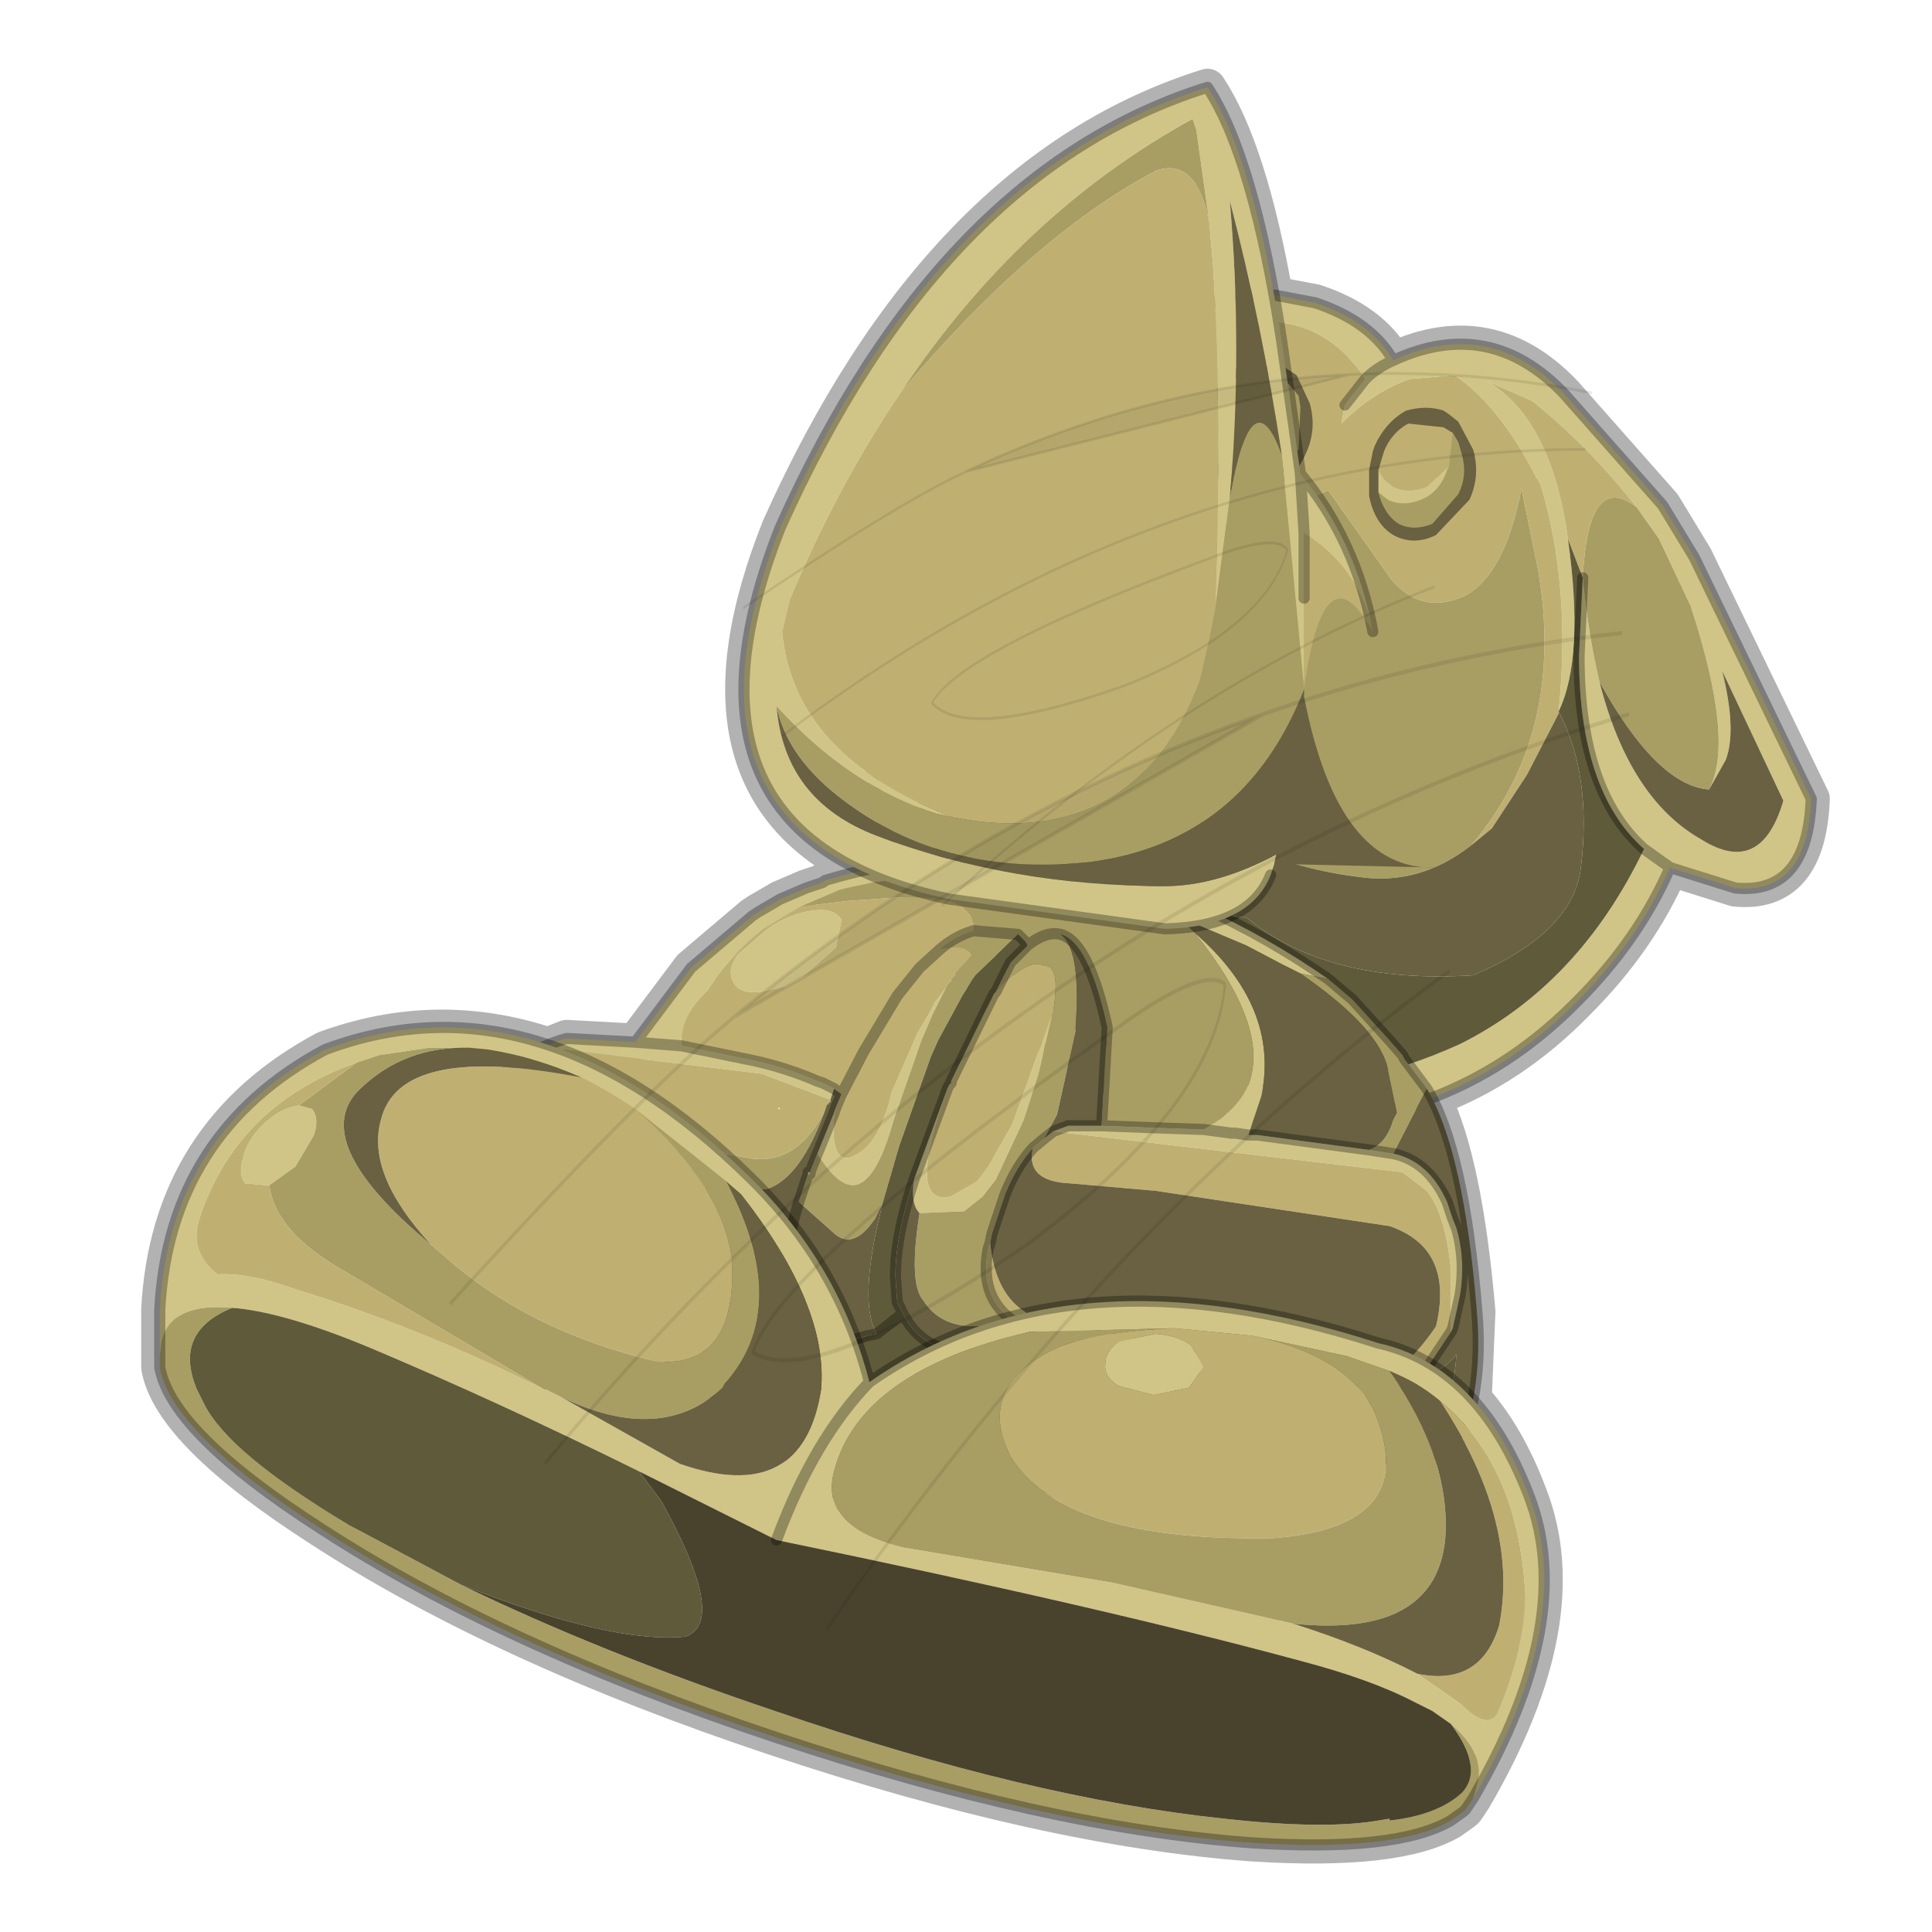 <?xml version="1.0" encoding="UTF-8" standalone="no"?>
<svg xmlns:xlink="http://www.w3.org/1999/xlink" height="52.0px" width="52.0px" xmlns="http://www.w3.org/2000/svg">
  <g transform="matrix(1.0, 0.0, 0.0, 1.0, 0.0, 0.0)">
    <use height="154.0" transform="matrix(1.0, 0.0, 0.0, 1.0, -50.0, -50.0)" width="154.0" xlink:href="#shape0"/>
    <use height="187.45" transform="matrix(-0.017, -0.365, -0.207, 0.002, 48.412, 49.219)" width="103.7" xlink:href="#sprite0"/>
    <use height="187.45" transform="matrix(0.039, -0.251, -0.134, -0.041, 41.516, 33.373)" width="103.7" xlink:href="#sprite0"/>
    <use height="0.0" transform="matrix(0.125, 0.054, -0.099, 0.22, 29.2, 25.75)" width="0.0" xlink:href="#sprite1"/>
  </g>
  <defs>
    <g id="shape0" transform="matrix(1.0, 0.0, 0.0, 1.0, 50.0, 50.0)">
      <path d="M52.0 0.0 L52.0 52.0 0.0 52.0 0.0 0.0 52.0 0.0" fill="#795fa9" fill-opacity="0.0" fill-rule="evenodd" stroke="none"/>
      <path d="M22.15 23.75 L21.7 23.9 21.0 24.2 20.4 24.55 20.25 24.65 18.6 26.05 17.1 28.05 15.25 27.95 14.75 28.15 Q11.75 27.15 8.75 28.25 4.55 30.5 4.3 35.25 L4.3 36.5 4.3 36.7 4.3 36.8 Q4.6 38.55 8.65 41.15 13.5 44.3 20.85 46.75 28.2 49.2 33.7 49.6 37.6 49.85 39.05 49.0 L39.4 48.75 39.45 48.7 39.55 48.55 39.65 48.4 Q42.45 43.6 41.15 40.25 40.55 38.65 39.65 37.65 L39.75 35.3 Q39.4 31.25 38.55 29.55 40.7 28.75 42.45 26.95 44.1 25.3 44.95 23.35 L46.7 23.9 Q48.65 24.1 48.75 21.5 L45.6 15.0 44.75 13.6 42.1 10.6 Q40.1 8.5 37.5 9.7 36.9 8.65 35.4 8.15 L34.35 7.95 34.3 7.95 Q33.6 4.0 32.5 2.35 25.3 4.6 21.0 14.2 18.25 21.1 23.2 23.45 L22.2 23.7 22.15 23.75 Z" fill="none" stroke="#000000" stroke-linecap="round" stroke-linejoin="round" stroke-opacity="0.302" stroke-width="1.0"/>
      <path d="M24.5 17.45 Q24.3 18.55 24.4 19.6 24.6 23.2 27.4 26.4 L28.15 27.2 Q33.35 30.8 39.3 28.1 42.5 26.5 44.25 22.85 L44.95 23.35 44.25 22.85 Q42.5 21.3 42.5 17.65 L42.6 15.55 Q42.75 17.1 43.05 18.35 43.85 21.5 45.8 22.6 47.4 23.6 48.0 21.55 L46.35 18.05 Q46.75 19.65 46.45 20.45 L46.0 21.25 Q46.7 19.95 45.5 16.3 L44.65 14.5 44.05 13.65 Q42.75 12.0 41.25 10.8 L41.15 10.75 40.0 10.25 Q41.75 11.25 42.2 14.5 42.65 17.7 41.95 19.15 42.3 15.75 41.45 13.0 L41.35 12.85 Q40.35 10.9 39.15 10.1 L37.95 10.2 Q36.95 10.55 36.1 11.4 L36.2 10.9 36.75 10.2 Q35.7 8.6 33.9 8.65 32.3 8.35 30.65 10.55 L31.35 9.15 Q27.8 9.8 25.45 14.1 24.7 15.8 24.5 17.45 M32.0 8.5 Q31.6 8.75 31.35 9.15 31.6 8.75 32.0 8.5 32.9 7.8 34.35 7.95 L35.4 8.15 Q36.9 8.65 37.5 9.7 40.1 8.5 42.1 10.6 L44.75 13.6 45.6 15.0 48.75 21.5 Q48.65 24.1 46.7 23.9 L44.95 23.35 Q44.1 25.3 42.45 26.95 39.2 30.25 34.55 30.25 29.9 30.25 26.6 26.95 23.35 23.7 23.35 19.05 23.35 14.4 26.45 11.15 L28.25 9.5 Q30.3 8.1 32.0 8.5 M37.5 9.7 Q37.05 9.9 36.75 10.2 37.05 9.9 37.5 9.7" fill="#d0c586" fill-rule="evenodd" stroke="none"/>
      <path d="M41.95 19.15 L41.95 19.2 41.85 19.4 41.1 20.85 40.15 22.3 39.6 22.75 Q42.15 19.75 41.4 15.35 L40.95 13.15 Q40.5 15.5 39.4 16.05 38.25 16.55 37.45 15.6 L35.75 13.2 33.55 14.1 Q29.95 14.5 30.65 10.55 32.3 8.35 33.9 8.65 35.7 8.6 36.75 10.2 L36.2 10.9 36.1 11.4 Q36.95 10.55 37.95 10.2 L39.15 10.1 Q40.35 10.9 41.35 12.85 L41.45 13.0 Q42.3 15.75 41.95 19.15 M42.2 14.5 Q41.75 11.25 40.0 10.25 L41.15 10.75 41.25 10.8 Q42.75 12.0 44.05 13.65 42.75 12.65 42.6 15.55 L42.2 14.5" fill="#bfb072" fill-rule="evenodd" stroke="none"/>
      <path d="M39.6 22.75 Q38.2 23.85 36.55 23.6 32.1 23.05 29.65 19.25 L24.5 17.45 Q24.7 15.8 25.45 14.1 27.8 9.8 31.35 9.15 L30.65 10.55 Q29.95 14.5 33.55 14.1 L35.75 13.2 37.45 15.6 Q38.25 16.55 39.4 16.05 40.5 15.5 40.95 13.15 L41.4 15.35 Q42.15 19.75 39.6 22.75 M42.6 15.55 Q42.75 12.65 44.05 13.65 L44.65 14.5 45.5 16.3 Q46.7 19.95 46.0 21.25 44.6 21.15 43.05 18.35 42.75 17.1 42.6 15.55" fill="#a89e64" fill-rule="evenodd" stroke="none"/>
      <path d="M24.4 19.6 Q24.3 18.55 24.5 17.45 L29.65 19.25 Q32.1 23.05 36.55 23.6 38.2 23.85 39.6 22.75 L40.15 22.3 41.1 20.85 41.85 19.4 41.95 19.2 41.95 19.15 Q42.85 20.85 42.55 23.35 42.35 25.1 39.65 26.25 35.75 26.5 33.55 24.7 L29.95 24.25 Q26.7 23.45 24.4 19.6 M46.0 21.25 L46.45 20.45 Q46.75 19.65 46.35 18.05 L48.0 21.55 Q47.4 23.6 45.8 22.6 43.85 21.5 43.05 18.35 44.6 21.15 46.0 21.25" fill="#696141" fill-rule="evenodd" stroke="none"/>
      <path d="M24.4 19.6 Q26.7 23.45 29.95 24.25 L33.55 24.7 Q35.75 26.5 39.65 26.25 42.35 25.1 42.55 23.35 42.85 20.85 41.95 19.15 42.65 17.7 42.2 14.5 L42.6 15.55 42.5 17.65 Q42.5 21.3 44.25 22.85 42.5 26.5 39.3 28.1 33.35 30.8 28.15 27.2 L27.4 26.4 Q24.6 23.2 24.4 19.6" fill="#5f5a3a" fill-rule="evenodd" stroke="none"/>
      <path d="M31.35 9.15 Q31.6 8.75 32.0 8.5 30.3 8.1 28.25 9.5 L26.45 11.15 Q23.35 14.4 23.35 19.05 23.35 23.7 26.6 26.95 29.9 30.25 34.55 30.25 39.2 30.25 42.45 26.95 44.1 25.3 44.95 23.35 L44.25 22.85 Q42.5 21.3 42.5 17.65 L42.6 15.55 M36.2 10.9 L36.75 10.2 Q37.05 9.9 37.5 9.7 36.9 8.65 35.4 8.15 L34.35 7.95 Q32.9 7.8 32.0 8.5 M37.5 9.7 Q40.1 8.5 42.1 10.6 L44.75 13.6 45.6 15.0 48.75 21.5 Q48.65 24.1 46.7 23.9 L44.95 23.35 M31.35 9.15 L30.65 10.55" fill="none" stroke="#000000" stroke-linecap="round" stroke-linejoin="round" stroke-opacity="0.302" stroke-width="0.3"/>
      <path d="M37.1 13.25 L37.1 12.65 37.25 12.9 37.5 13.1 Q37.9 13.3 38.4 13.1 L39.0 12.55 38.95 12.65 Q38.75 13.25 38.25 13.45 37.75 13.65 37.35 13.45 L37.1 13.25 M32.65 12.1 L32.65 12.0 32.6 11.4 32.8 11.75 33.05 11.9 Q33.5 12.15 34.0 11.9 L34.75 11.25 34.65 11.45 33.85 12.25 Q33.35 12.5 32.9 12.25 L32.65 12.1" fill="#d0c586" fill-rule="evenodd" stroke="none"/>
      <path d="M37.1 12.65 L37.25 12.15 Q37.45 11.65 37.9 11.4 L38.85 11.5 39.1 11.65 39.0 12.55 38.4 13.1 Q37.9 13.3 37.5 13.1 L37.25 12.9 37.1 12.65 M32.6 11.4 L32.75 10.85 Q33.0 10.3 33.5 10.05 L34.45 10.15 34.7 10.35 34.75 11.25 34.0 11.9 Q33.5 12.15 33.05 11.9 L32.8 11.75 32.6 11.4" fill="#bfb072" fill-rule="evenodd" stroke="none"/>
      <path d="M39.1 11.65 L39.25 11.9 39.35 12.25 Q39.5 12.8 39.25 13.3 L38.55 14.1 Q38.05 14.3 37.65 14.1 37.25 13.85 37.1 13.25 L37.35 13.45 Q37.75 13.65 38.25 13.45 38.75 13.25 38.95 12.65 L39.0 12.55 39.1 11.65 M34.7 10.35 L34.95 10.65 35.0 10.95 34.95 12.1 34.15 12.9 Q33.65 13.15 33.2 12.9 32.75 12.65 32.65 12.1 L32.9 12.25 Q33.35 12.5 33.85 12.25 L34.65 11.45 34.75 11.25 34.7 10.35" fill="#a89e64" fill-rule="evenodd" stroke="none"/>
      <path d="M38.85 11.05 L39.0 11.15 39.25 11.35 39.65 12.1 Q39.85 12.8 39.55 13.45 L38.65 14.4 Q38.05 14.7 37.5 14.4 37.0 14.1 36.85 13.35 L36.85 12.65 36.95 12.15 37.0 12.0 Q37.3 11.35 37.85 11.05 38.4 10.9 38.85 11.05 M39.1 11.65 L38.85 11.5 37.9 11.4 Q37.45 11.65 37.25 12.15 L37.1 12.65 37.1 13.25 Q37.25 13.85 37.65 14.1 38.05 14.3 38.55 14.1 L39.25 13.3 Q39.5 12.8 39.35 12.25 L39.25 11.9 39.1 11.65 M32.6 10.75 Q32.9 10.1 33.45 9.8 L34.6 9.9 34.9 10.1 35.25 10.85 Q35.45 11.55 35.15 12.2 34.85 12.9 34.25 13.15 33.65 13.45 33.1 13.15 32.6 12.85 32.45 12.1 L32.4 11.6 32.5 11.05 32.6 10.75 M34.7 10.35 L34.45 10.15 33.5 10.05 Q33.0 10.3 32.75 10.85 L32.6 11.4 32.65 12.0 32.65 12.1 Q32.75 12.65 33.2 12.9 33.65 13.15 34.15 12.9 L34.95 12.1 35.0 10.95 34.95 10.65 34.7 10.35" fill="#696141" fill-rule="evenodd" stroke="none"/>
      <path d="M31.15 24.45 L31.1 24.45 30.65 24.3 29.8 23.95 28.75 23.7 27.75 23.5 27.0 23.45 24.1 23.65 23.5 23.75 22.8 23.9 22.6 23.95 21.55 24.4 20.55 25.0 Q19.6 25.75 19.05 26.65 18.25 27.4 18.35 28.15 L17.1 28.05 18.35 28.15 20.3 28.55 Q21.2 28.75 22.0 29.1 L22.15 29.15 22.45 29.3 22.35 29.6 20.5 28.9 15.2 28.25 Q13.2 28.85 12.0 32.4 12.55 28.7 15.25 27.95 L17.1 28.05 18.6 26.05 20.25 24.65 20.4 24.55 21.0 24.2 21.7 23.9 22.15 23.75 22.2 23.7 Q28.95 21.65 35.75 26.35 L35.0 26.2 34.9 26.15 34.5 25.95 33.55 25.45 31.3 24.5 31.15 24.45 M29.65 30.3 L30.95 30.35 32.4 30.4 Q33.3 29.9 33.6 29.2 34.2 27.65 32.15 25.1 34.45 27.1 33.95 29.5 L33.6 30.55 33.85 30.55 34.6 30.65 36.85 30.95 37.5 31.05 Q38.45 31.25 38.95 32.35 L39.1 32.8 39.2 33.05 Q39.45 33.9 39.3 34.85 L39.1 35.75 39.05 35.85 39.05 34.15 Q38.9 32.65 38.4 32.05 L37.75 31.55 28.35 30.45 28.75 30.3 29.65 30.3 M22.5 29.8 L22.45 30.05 Q22.35 31.3 22.9 31.15 L23.1 31.05 Q23.7 30.7 24.0 29.4 L24.7 27.8 25.05 27.2 25.15 27.0 25.45 26.6 25.3 26.9 25.1 27.3 24.8 28.0 24.05 30.15 Q23.65 31.6 23.15 31.85 22.65 32.1 22.0 31.05 L22.45 29.95 22.5 29.8 M25.5 29.3 Q24.35 32.5 25.6 32.2 L26.3 31.8 26.6 31.4 27.25 30.25 28.3 27.35 28.3 27.4 27.95 28.9 27.55 30.15 26.8 31.75 26.45 32.2 25.95 32.6 24.75 32.65 Q24.5 32.4 24.6 31.75 L25.5 29.3 M32.4 30.4 L33.15 30.5 33.25 30.5 33.6 30.55 33.25 30.5 33.15 30.5 32.4 30.4 M20.8 24.9 Q21.4 24.55 21.95 24.5 22.45 24.45 22.65 24.75 L22.5 25.5 21.6 26.3 21.15 26.55 20.45 26.7 Q19.9 26.75 19.75 26.45 19.55 26.15 19.85 25.7 L20.6 25.05 20.8 24.9" fill="#d0c586" fill-rule="evenodd" stroke="none"/>
      <path d="M18.35 28.15 Q18.25 27.4 19.05 26.65 19.6 25.75 20.55 25.0 L21.55 24.4 22.8 24.25 24.25 24.15 Q26.35 24.1 26.2 25.05 L26.05 25.1 Q25.65 25.25 25.3 25.55 25.95 25.4 26.15 25.7 L25.85 26.05 25.7 26.2 25.7 26.25 25.6 26.35 25.6 26.4 25.5 26.5 25.45 26.6 25.15 27.0 25.05 27.2 24.7 27.8 24.0 29.4 Q23.7 30.7 23.1 31.05 L22.9 31.15 Q22.35 31.3 22.45 30.05 L22.5 29.8 22.65 29.45 23.25 28.3 24.15 26.8 24.75 26.05 25.3 25.55 24.75 26.05 24.15 26.8 23.25 28.3 22.65 29.45 22.45 29.3 22.15 29.15 22.0 29.1 Q21.2 28.75 20.3 28.55 L18.35 28.15 M13.95 34.0 L12.3 33.25 Q11.9 32.85 12.0 32.4 13.2 28.85 15.2 28.25 L20.5 28.9 22.35 29.6 22.35 29.65 22.25 29.75 22.2 29.9 Q21.4 31.45 20.05 31.15 L14.6 30.2 Q13.75 29.9 13.85 29.45 L13.7 29.6 13.35 30.1 13.3 30.15 Q12.15 32.1 12.8 33.0 L13.95 34.0 M39.05 35.85 L38.35 36.9 Q37.55 37.65 36.25 37.85 L28.25 35.95 27.9 35.85 Q27.5 35.7 27.25 35.55 L27.2 35.5 Q26.35 34.85 26.6 33.6 L26.65 33.45 Q26.8 35.0 27.85 35.45 L36.45 37.35 Q37.6 37.25 38.65 35.7 39.15 33.6 37.4 33.0 L31.1 32.05 28.8 31.85 Q27.6 31.8 27.8 30.9 L28.1 30.65 28.35 30.45 37.75 31.55 38.4 32.05 Q38.9 32.65 39.05 34.15 L39.05 35.85 M21.8 31.55 L21.8 31.6 21.75 31.55 21.8 31.55 M25.6 29.1 L26.75 26.75 26.8 26.7 Q27.7 25.75 28.1 26.0 28.55 25.95 28.35 27.2 L28.35 27.25 28.3 27.35 27.25 30.25 26.6 31.4 26.3 31.8 25.6 32.2 Q24.35 32.5 25.5 29.3 L25.55 29.2 25.6 29.15 25.6 29.1 M20.8 24.9 L20.6 25.05 19.85 25.7 Q19.55 26.15 19.75 26.45 19.9 26.75 20.45 26.7 L21.15 26.55 21.6 26.3 22.5 25.5 22.65 24.75 Q22.45 24.45 21.95 24.5 21.4 24.55 20.8 24.9 M21.0 29.85 L20.95 29.8 20.95 29.85 21.0 29.85" fill="#bfb072" fill-rule="evenodd" stroke="none"/>
      <path d="M21.55 24.4 L22.6 23.95 22.8 23.9 23.5 23.75 24.1 23.65 27.0 23.45 27.75 23.5 28.75 23.7 29.8 23.95 30.65 24.3 31.1 24.45 31.15 24.45 31.3 24.55 32.0 24.95 32.15 25.1 Q34.2 27.65 33.6 29.2 33.3 29.9 32.4 30.4 L30.95 30.35 29.65 30.3 29.8 27.65 Q29.3 25.35 28.55 25.15 28.15 25.05 27.65 25.45 28.15 25.05 28.55 25.15 29.1 25.55 28.95 27.65 L28.95 27.75 28.45 30.0 28.1 30.65 27.8 30.9 Q27.35 31.4 27.05 32.15 L26.7 33.2 26.65 33.45 26.6 33.6 Q26.35 34.85 27.2 35.5 L27.25 35.55 26.95 35.6 Q25.45 35.95 24.85 35.0 24.45 34.55 24.75 32.65 L25.95 32.6 26.45 32.2 26.8 31.75 27.55 30.15 27.95 28.9 28.3 27.4 28.3 27.35 28.35 27.25 28.35 27.2 Q28.55 25.95 28.1 26.0 27.7 25.75 26.8 26.7 L27.2 25.9 27.65 25.45 27.6 25.35 27.4 25.15 26.2 25.05 27.4 25.15 26.25 26.25 26.15 26.4 25.9 26.8 25.25 28.0 25.05 28.45 24.2 30.85 23.75 32.4 23.55 32.8 Q22.95 33.7 22.4 33.15 L21.5 32.35 21.75 31.6 21.8 31.6 21.8 31.55 22.0 31.05 Q22.65 32.1 23.15 31.85 23.65 31.6 24.05 30.15 L24.8 28.0 25.1 27.3 25.3 26.9 25.45 26.6 25.5 26.5 25.6 26.4 25.6 26.35 25.7 26.25 25.7 26.2 25.85 26.05 26.15 25.7 Q25.95 25.4 25.3 25.55 25.65 25.25 26.05 25.1 L26.2 25.05 Q26.35 24.1 24.25 24.15 L22.8 24.25 21.55 24.4 M35.0 26.2 L35.75 26.35 36.4 26.9 37.4 28.0 37.75 28.4 37.8 28.5 38.4 29.3 37.5 31.05 36.85 30.95 Q37.3 30.8 37.5 30.15 L37.6 29.95 37.35 28.75 Q37.1 27.65 35.0 26.2 M22.2 29.9 Q21.55 31.7 20.65 32.0 16.85 32.15 13.5 30.75 13.2 30.35 13.3 30.15 L13.35 30.1 13.7 29.6 13.85 29.45 Q13.75 29.9 14.6 30.2 L20.05 31.15 Q21.4 31.45 22.2 29.9" fill="#a89e64" fill-rule="evenodd" stroke="none"/>
      <path d="M31.15 24.45 L31.3 24.5 33.55 25.45 34.5 25.95 34.9 26.15 35.0 26.2 Q37.1 27.65 37.35 28.75 L37.6 29.95 37.5 30.15 Q37.3 30.8 36.85 30.95 L34.6 30.65 33.85 30.55 33.6 30.55 33.95 29.5 Q34.45 27.1 32.15 25.1 L32.0 24.95 31.3 24.55 31.15 24.45 M28.55 25.15 Q29.3 25.35 29.8 27.65 L29.65 30.3 28.75 30.3 28.35 30.45 28.1 30.65 28.45 30.0 28.95 27.75 28.95 27.65 Q29.1 25.55 28.55 25.15 M38.4 29.3 Q39.4 30.95 39.75 35.3 39.95 37.6 39.1 39.25 L38.45 39.3 Q39.15 37.55 39.2 36.45 38.75 37.0 38.35 36.9 L39.05 35.85 39.1 35.75 39.3 34.85 Q39.45 33.9 39.2 33.05 L39.1 32.8 38.95 32.35 Q38.45 31.25 37.5 31.05 L38.4 29.3 M15.05 34.35 L13.95 34.0 12.8 33.0 Q12.15 32.1 13.3 30.15 13.2 30.35 13.5 30.75 16.85 32.15 20.65 32.0 21.55 31.7 22.2 29.9 L22.25 29.75 22.35 29.65 22.35 29.6 22.45 29.3 22.65 29.45 22.5 29.8 22.45 29.95 22.0 31.05 21.8 31.55 21.75 31.55 21.75 31.6 21.5 32.35 22.4 33.15 Q22.95 33.7 23.55 32.8 L23.75 32.4 23.6 33.05 Q23.15 35.15 23.6 35.9 L23.35 35.95 23.0 36.05 Q22.1 36.45 21.35 35.25 L21.25 34.95 Q21.0 33.95 21.5 32.35 21.0 33.95 21.25 34.95 18.2 35.7 15.05 34.35 M27.8 30.9 Q27.6 31.8 28.8 31.85 L31.1 32.05 37.4 33.0 Q39.15 33.6 38.65 35.7 37.6 37.25 36.45 37.35 L27.85 35.45 Q26.8 35.0 26.65 33.45 L26.7 33.2 27.05 32.15 Q27.35 31.4 27.8 30.9 M27.25 35.55 Q27.5 35.7 27.9 35.85 L28.25 35.95 Q26.6 36.6 25.55 36.35 24.7 36.15 24.3 35.35 L24.15 35.05 24.1 34.35 Q24.1 33.25 24.6 31.75 24.5 32.4 24.75 32.65 24.45 34.55 24.85 35.0 25.45 35.95 26.95 35.6 L27.25 35.55" fill="#696141" fill-rule="evenodd" stroke="none"/>
      <path d="M27.4 25.15 L27.6 25.35 27.65 25.45 27.2 25.9 26.8 26.7 26.75 26.75 25.6 29.1 25.6 29.15 25.55 29.2 25.5 29.3 24.6 31.75 Q24.1 33.25 24.1 34.35 L24.15 35.05 24.3 35.35 Q24.7 36.15 25.55 36.35 26.6 36.6 28.25 35.95 L36.25 37.85 Q37.55 37.65 38.35 36.9 38.75 37.0 39.2 36.45 39.15 37.55 38.45 39.3 L22.9 40.65 22.8 40.65 15.05 34.35 Q18.2 35.7 21.25 34.95 L21.35 35.25 Q22.1 36.45 23.0 36.05 L23.35 35.95 23.6 35.9 Q23.15 35.15 23.6 33.05 L23.75 32.4 24.2 30.85 25.05 28.45 25.25 28.0 25.9 26.8 26.15 26.4 26.25 26.25 27.4 25.15 M24.3 35.35 L23.6 35.9 24.3 35.35" fill="#5f5a3a" fill-rule="evenodd" stroke="none"/>
      <path d="M35.75 26.35 Q28.95 21.65 22.2 23.7 L22.15 23.75 21.7 23.9 21.0 24.2 20.4 24.55 20.25 24.65 18.6 26.05 17.1 28.05 18.35 28.15 20.3 28.55 Q21.2 28.75 22.0 29.1 L22.15 29.15 22.45 29.3 22.65 29.45 22.5 29.8 22.45 29.95 22.0 31.05 21.8 31.55 21.8 31.6 21.75 31.55 21.75 31.6 21.5 32.35 Q21.0 33.95 21.25 34.95 18.2 35.7 15.05 34.35 L13.95 34.0 12.3 33.25 Q11.9 32.85 12.0 32.4 12.55 28.7 15.25 27.95 L17.1 28.05 M26.2 25.05 L27.4 25.15 27.6 25.35 27.65 25.45 Q28.15 25.05 28.55 25.15 29.3 25.35 29.8 27.65 L29.65 30.3 30.95 30.35 32.4 30.4 33.15 30.5 33.25 30.5 33.6 30.55 33.85 30.55 34.6 30.65 36.85 30.95 37.5 31.05 Q38.45 31.25 38.95 32.35 L39.1 32.8 39.2 33.05 Q39.45 33.9 39.3 34.85 L39.1 35.75 39.05 35.85 38.35 36.9 Q37.55 37.65 36.25 37.85 L28.25 35.95 27.9 35.85 Q27.5 35.7 27.25 35.55 L27.2 35.5 Q26.35 34.85 26.6 33.6 L26.65 33.45 26.7 33.2 27.05 32.15 Q27.35 31.4 27.8 30.9 L28.1 30.65 28.35 30.45 28.75 30.3 29.65 30.3 M35.75 26.35 L36.4 26.9 37.4 28.0 37.75 28.4 37.8 28.5 38.4 29.3 Q39.4 30.95 39.75 35.3 39.95 37.6 39.1 39.25 L38.45 39.3 22.9 40.65 M22.8 40.65 L15.05 34.35 M25.3 25.55 Q25.65 25.25 26.05 25.1 L26.2 25.05 M25.3 25.55 L24.75 26.05 24.15 26.8 23.25 28.3 22.65 29.45 M26.8 26.7 L26.75 26.75 25.6 29.1 M25.6 29.15 L25.55 29.2 25.5 29.3 24.6 31.75 Q24.1 33.25 24.1 34.35 L24.15 35.05 24.3 35.35 Q24.7 36.15 25.55 36.35 26.6 36.6 28.25 35.95 M26.8 26.7 L27.2 25.9 27.65 25.45 M23.6 35.9 L24.3 35.35 M21.25 34.95 L21.35 35.25 Q22.1 36.45 23.0 36.05 L23.35 35.95 23.6 35.9" fill="none" stroke="#000000" stroke-linecap="round" stroke-linejoin="round" stroke-opacity="0.302" stroke-width="0.3"/>
      <path d="M22.9 40.65 L22.8 40.65" fill="none" stroke="#ff0000" stroke-linecap="round" stroke-linejoin="round" stroke-width="0.05"/>
      <path d="M12.65 28.2 L11.55 28.2 10.2 28.4 9.6 28.6 Q6.35 29.75 5.35 32.85 5.1 33.7 5.85 34.3 6.7 34.25 7.95 34.7 11.35 35.75 14.65 37.4 L14.7 37.4 15.1 37.6 18.3 39.4 Q21.6 40.55 22.1 37.4 22.3 35.15 19.95 32.15 L19.55 31.8 17.1 29.85 Q16.35 29.35 15.65 29.0 14.4 28.45 13.15 28.25 L12.65 28.2 M8.05 29.75 L8.4 29.85 Q8.6 30.1 8.45 30.55 L7.95 31.4 7.25 31.9 7.15 31.9 6.6 31.85 Q6.4 31.6 6.55 31.15 6.65 30.7 7.05 30.3 7.45 29.9 7.85 29.8 L8.05 29.75 M6.25 35.2 Q4.6 35.05 4.35 36.1 L4.3 36.5 4.3 35.25 Q4.55 30.5 8.75 28.25 14.5 26.1 20.2 31.7 22.6 34.05 23.4 37.2 21.9 38.75 20.9 41.45 21.9 38.75 23.4 37.2 28.75 33.45 37.1 36.15 39.8 36.75 41.15 40.25 42.45 43.6 39.65 48.4 L39.75 48.05 Q40.0 47.2 39.05 46.4 L38.55 46.05 38.05 45.8 Q36.9 45.2 35.0 44.7 29.65 43.25 20.9 41.45 L17.2 39.6 Q13.35 37.7 9.9 36.25 7.6 35.3 6.25 35.2 M31.6 35.75 L27.7 35.85 Q23.15 36.9 22.45 39.6 22.05 41.1 24.3 41.65 L29.95 42.6 34.8 43.7 Q36.7 44.3 38.15 45.05 L39.3 45.85 Q40.05 46.6 40.3 46.1 41.05 44.35 41.05 42.85 40.85 39.4 38.75 37.7 38.15 37.2 37.4 36.9 L36.25 36.5 33.7 35.95 31.6 35.75 M29.75 36.7 Q29.75 36.35 30.15 36.1 L31.1 35.9 Q31.7 35.95 32.05 36.2 L32.4 36.8 32.0 37.35 31.05 37.55 30.1 37.3 Q29.7 37.05 29.75 36.7" fill="#d0c586" fill-rule="evenodd" stroke="none"/>
      <path d="M9.6 28.6 L8.05 29.75 7.85 29.8 Q7.45 29.9 7.05 30.3 6.65 30.7 6.55 31.15 6.4 31.6 6.6 31.85 L7.15 31.9 7.25 31.9 Q7.4 33.15 9.25 34.2 L14.65 37.4 Q11.35 35.75 7.95 34.7 6.7 34.25 5.85 34.3 5.1 33.7 5.35 32.85 6.35 29.75 9.6 28.6 M17.1 29.85 Q19.45 31.9 19.7 33.9 19.85 36.8 17.7 36.65 14.25 35.85 11.95 33.8 L11.6 33.5 Q9.85 31.6 10.25 30.15 10.75 28.05 15.65 29.0 16.35 29.35 17.1 29.85 M33.7 35.95 Q36.15 36.45 36.95 37.9 38.35 41.1 34.25 41.4 28.6 41.5 27.2 39.2 26.25 37.35 28.4 36.3 29.4 35.85 31.6 35.75 L33.7 35.95 M38.75 37.7 Q40.85 39.4 41.05 42.85 41.05 44.35 40.3 46.1 40.05 46.6 39.3 45.85 L38.15 45.05 Q39.85 45.4 40.35 43.75 40.9 40.95 38.75 37.7 M29.75 36.7 Q29.7 37.05 30.1 37.3 L31.05 37.55 32.0 37.35 32.4 36.8 32.05 36.2 Q31.7 35.95 31.1 35.9 L30.15 36.1 Q29.75 36.35 29.75 36.7" fill="#bfb072" fill-rule="evenodd" stroke="none"/>
      <path d="M12.65 28.2 Q10.9 28.15 9.7 29.3 L9.6 29.4 Q8.35 30.8 11.6 33.5 L11.95 33.8 Q14.25 35.85 17.7 36.65 19.85 36.8 19.7 33.9 19.45 31.9 17.1 29.85 L19.55 31.8 Q21.35 35.2 19.5 37.25 L19.45 37.35 Q17.8 38.9 15.1 37.6 L14.7 37.4 14.65 37.4 9.25 34.2 Q7.4 33.15 7.25 31.9 L7.95 31.4 8.45 30.55 Q8.6 30.1 8.4 29.85 L8.05 29.75 9.6 28.6 10.2 28.4 11.55 28.2 12.65 28.2 M4.3 36.5 L4.35 36.1 Q4.6 35.05 6.25 35.2 4.65 35.85 5.3 37.4 L5.5 37.8 Q6.15 39.1 9.4 41.05 L12.4 42.65 Q16.1 44.45 20.85 46.05 27.7 48.4 32.95 48.95 35.65 49.25 37.1 49.0 L37.4 48.95 37.4 49.0 Q38.7 48.85 39.35 48.25 39.95 47.6 39.05 46.4 40.0 47.2 39.75 48.05 L39.65 48.4 39.55 48.55 39.45 48.7 39.4 48.75 39.05 49.0 Q37.6 49.85 33.7 49.6 28.2 49.2 20.85 46.75 13.5 44.3 8.65 41.15 4.6 38.55 4.3 36.8 L4.3 36.7 4.3 36.5 M34.8 43.7 L29.95 42.6 24.3 41.65 Q22.05 41.1 22.45 39.6 23.15 36.9 27.7 35.85 L31.6 35.75 Q29.4 35.85 28.4 36.3 26.25 37.35 27.2 39.2 28.6 41.5 34.25 41.4 38.35 41.1 36.95 37.9 36.15 36.45 33.7 35.95 L36.25 36.5 37.4 36.9 Q39.05 39.25 38.9 41.4 38.65 44.1 34.8 43.7" fill="#a89e64" fill-rule="evenodd" stroke="none"/>
      <path d="M11.6 33.5 Q8.35 30.8 9.6 29.4 L9.7 29.3 Q10.9 28.15 12.65 28.2 L13.15 28.25 Q14.4 28.45 15.65 29.0 10.75 28.05 10.25 30.15 9.85 31.6 11.6 33.5 M15.1 37.6 Q17.8 38.9 19.45 37.35 L19.5 37.25 Q21.35 35.2 19.55 31.8 L19.95 32.15 Q22.3 35.15 22.1 37.4 21.6 40.55 18.3 39.4 L15.1 37.6 M34.8 43.7 Q38.65 44.1 38.9 41.4 39.05 39.25 37.4 36.9 38.15 37.2 38.75 37.7 40.9 40.95 40.35 43.75 39.85 45.4 38.15 45.05 36.7 44.3 34.8 43.7" fill="#696141" fill-rule="evenodd" stroke="none"/>
      <path d="M6.25 35.2 Q7.6 35.3 9.9 36.25 13.35 37.7 17.2 39.6 L17.8 40.4 Q19.6 43.65 18.45 44.05 16.45 44.25 12.4 42.65 L9.4 41.05 Q6.15 39.1 5.5 37.8 L5.3 37.4 Q4.65 35.85 6.25 35.2" fill="#5f5a3a" fill-rule="evenodd" stroke="none"/>
      <path d="M17.2 39.6 L20.9 41.45 Q29.65 43.25 35.0 44.7 36.9 45.2 38.05 45.8 L38.55 46.05 39.05 46.4 Q39.95 47.6 39.35 48.25 38.7 48.85 37.4 49.0 L37.4 48.95 37.1 49.0 Q35.65 49.25 32.95 48.95 27.7 48.4 20.85 46.05 16.1 44.45 12.4 42.65 16.45 44.25 18.45 44.05 19.6 43.65 17.8 40.4 L17.2 39.6" fill="#49432e" fill-rule="evenodd" stroke="none"/>
      <path d="M20.9 41.45 Q21.9 38.75 23.4 37.2 22.6 34.05 20.2 31.7 14.5 26.1 8.75 28.25 4.55 30.5 4.3 35.25 L4.3 36.5 4.3 36.7 4.3 36.8 Q4.6 38.55 8.65 41.15 13.5 44.3 20.85 46.75 28.2 49.2 33.7 49.6 37.6 49.85 39.05 49.0 L39.4 48.75 39.45 48.7 39.55 48.55 39.65 48.4 Q42.45 43.6 41.15 40.25 39.8 36.75 37.1 36.15 28.75 33.45 23.4 37.2" fill="none" stroke="#000000" stroke-linecap="round" stroke-linejoin="round" stroke-opacity="0.302" stroke-width="0.3"/>
      <path d="M24.25 10.55 Q22.55 13.05 21.25 16.15 L21.05 17.0 Q21.35 20.35 25.65 22.0 L25.2 21.9 Q22.85 21.15 20.9 19.0 21.1 21.55 23.6 22.5 27.2 23.85 31.35 23.85 32.75 23.85 34.35 23.0 L34.3 23.25 34.2 23.55 Q33.65 24.95 31.35 25.0 L25.55 24.2 Q17.7 22.55 21.0 14.2 25.3 4.6 32.5 2.35 33.75 4.25 34.5 9.2 L34.85 11.65 35.0 12.75 35.1 14.35 35.0 12.75 Q36.5 14.55 36.95 17.0 36.6 15.3 35.1 14.35 L35.1 16.1 35.1 18.5 35.1 18.75 35.1 19.05 35.1 18.55 34.5 12.25 Q33.95 8.65 33.1 5.4 33.45 9.45 33.1 13.4 L32.7 16.45 Q32.9 11.25 32.65 7.15 L32.55 6.0 32.2 3.5 32.1 3.2 Q27.45 5.75 24.25 10.55" fill="#d0c586" fill-rule="evenodd" stroke="none"/>
      <path d="M25.65 22.0 Q21.35 20.35 21.05 17.0 L21.25 16.15 Q22.55 13.05 24.25 10.55 27.8 6.35 31.1 4.6 32.2 4.2 32.55 6.0 L32.65 7.15 Q32.9 11.25 32.7 16.45 L32.55 17.2 32.3 18.3 Q30.55 22.95 25.65 22.0 M35.1 18.5 L35.1 16.1 35.1 14.35 Q36.6 15.3 36.95 17.0 35.65 14.65 35.1 18.5" fill="#bfb072" fill-rule="evenodd" stroke="none"/>
      <path d="M24.25 10.55 Q27.45 5.75 32.1 3.2 L32.2 3.5 32.55 6.0 Q32.2 4.2 31.1 4.6 27.8 6.35 24.25 10.55 M32.7 16.45 L33.1 13.4 Q33.7 10.05 34.5 12.25 L35.1 18.55 Q33.5 22.65 29.35 23.2 25.25 23.65 22.4 21.3 21.15 20.25 20.9 19.0 22.85 21.15 25.2 21.9 L25.65 22.0 Q30.55 22.95 32.3 18.3 L32.55 17.2 32.7 16.45" fill="#a89e64" fill-rule="evenodd" stroke="none"/>
      <path d="M33.1 13.4 Q33.45 9.45 33.1 5.4 33.95 8.65 34.5 12.25 33.7 10.05 33.1 13.4 M35.1 18.55 L35.1 19.05 35.1 18.75 Q36.0 23.45 38.65 23.35 L34.3 23.25 34.35 23.0 Q32.75 23.85 31.35 23.85 27.2 23.85 23.6 22.5 21.1 21.55 20.9 19.0 21.15 20.25 22.4 21.3 25.25 23.65 29.35 23.2 33.5 22.65 35.1 18.55" fill="#696141" fill-rule="evenodd" stroke="none"/>
      <path d="M35.1 16.1 L35.1 14.35 35.0 12.75 34.85 11.65 34.5 9.2 Q33.75 4.25 32.5 2.35 25.3 4.6 21.0 14.2 17.7 22.55 25.55 24.2 L31.35 25.0 Q33.65 24.95 34.2 23.55 M36.95 17.0 Q36.5 14.55 35.0 12.75" fill="none" stroke="#000000" stroke-linecap="round" stroke-linejoin="round" stroke-opacity="0.302" stroke-width="0.3"/>
    </g>
    <g id="sprite0" transform="matrix(1.0, 0.0, 0.0, 1.0, 15.45, 15.45)">
      <use height="218.65" transform="matrix(1.0, 0.0, 0.0, 1.0, -31.05, -31.05)" width="134.9" xlink:href="#shape1"/>
    </g>
    <g id="shape1" transform="matrix(1.0, 0.0, 0.0, 1.0, 31.05, 31.05)">
      <path d="M67.1 47.3 Q60.05 84.7 45.15 118.0 L67.1 47.3" fill="#000000" fill-opacity="0.055" fill-rule="evenodd" stroke="none"/>
      <path d="M72.8 0.4 Q71.4 24.6 67.1 47.3 60.05 84.7 45.15 118.0 L45.0 118.3 Q39.4 130.85 24.25 156.55 M43.75 69.05 Q26.65 113.65 20.4 117.6 17.55 109.85 28.1 81.45 38.25 56.05 47.2 54.0 48.65 56.75 43.75 69.05 M48.0 24.8 Q34.25 59.6 13.6 90.6 7.15 100.3 0.0 109.6 M66.8 0.0 Q53.65 80.05 13.6 143.35 L12.4 145.2 M67.1 47.3 L45.15 118.0" fill="none" stroke="#000000" stroke-linecap="round" stroke-linejoin="round" stroke-opacity="0.086" stroke-width="0.3"/>
    </g>
  </defs>
</svg>
